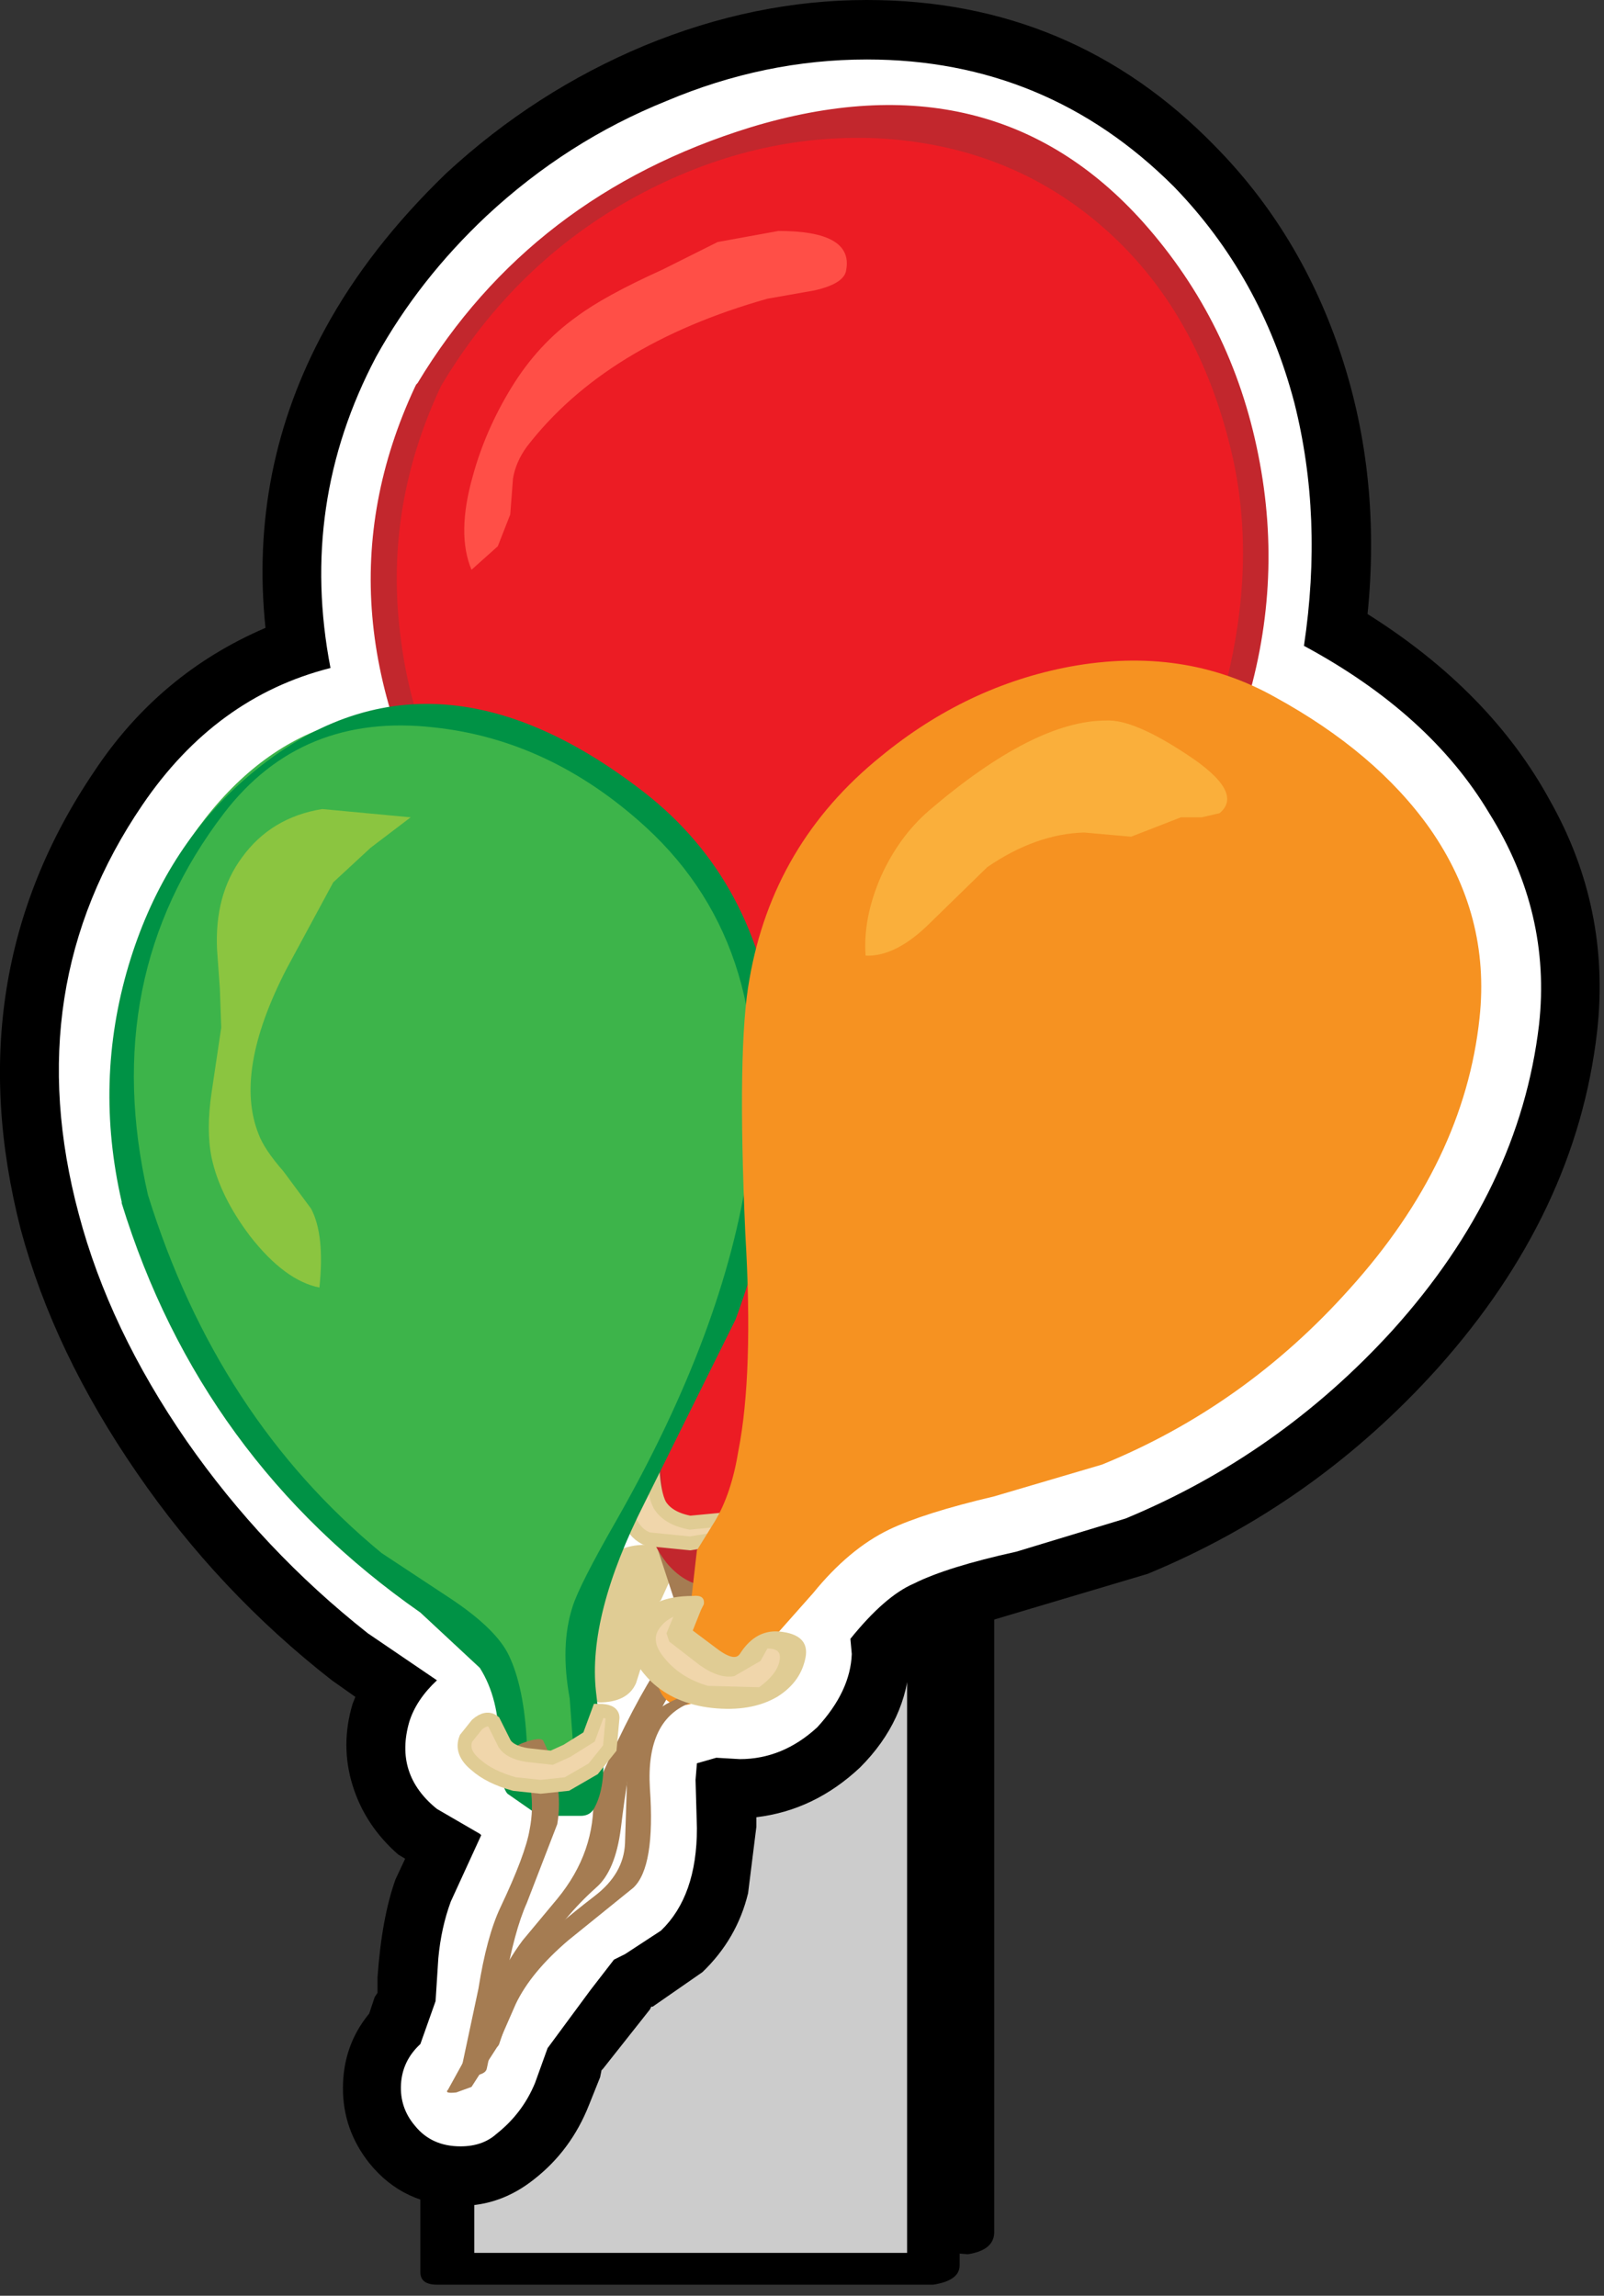 <?xml version="1.0" encoding="UTF-8"?>
<svg xmlns="http://www.w3.org/2000/svg" xmlns:xlink="http://www.w3.org/1999/xlink" width="232pt" height="332pt" viewBox="0 0 232 332" version="1.1">
<rect x="0" y="0" width="232" height="332" fill="#333333" stroke="none"/>
<g id="surface1">
<path style=" stroke:none;fill-rule:nonzero;fill:rgb(100%,100%,100%);fill-opacity:1;" d="M 139.801 323.199 L 69.602 323.199 L 69.602 204.602 L 139.801 204.602 L 139.801 323.199 "/>
<path style=" stroke:none;fill-rule:nonzero;fill:rgb(0%,0%,0%);fill-opacity:1;" d="M 143.801 204.199 L 143.801 322.801 C 143.801 324.535 142.535 325.602 140 326 L 137.398 325.801 L 69.199 325.801 C 66.801 325.801 65.602 325.066 65.602 323.602 L 65.602 204.801 C 65.602 204 66.133 203.266 67.199 202.602 L 70 201.801 L 140.199 201.801 C 142.602 201.801 143.801 202.602 143.801 204.199 M 136 207.199 L 73.398 207.199 L 73.398 320.602 L 136 320.602 L 136 207.199 "/>
<path style=" stroke:none;fill-rule:nonzero;fill:rgb(80%,80%,80%);fill-opacity:1;" d="M 135 328 L 64.801 328 L 64.801 209.398 L 135 209.398 L 135 328 "/>
<path style=" stroke:none;fill-rule:nonzero;fill:rgb(0%,0%,0%);fill-opacity:1;" d="M 138.801 209 L 138.801 327.602 C 138.801 329.066 137.535 330 135 330.398 L 63.199 330.398 C 61.602 330.398 60.801 329.801 60.801 328.602 L 60.801 209.801 C 60.801 208.867 61.535 208.133 63 207.602 L 66.199 207 L 136.398 207 C 138 207 138.801 207.668 138.801 209 M 68.602 325.801 L 131.199 325.801 L 131.199 211.801 L 68.602 211.801 L 68.602 325.801 "/>
<path style=" stroke:none;fill-rule:nonzero;fill:rgb(0%,0%,0%);fill-opacity:1;" d="M 175.801 21.199 C 184.066 29.602 190.133 39.668 194 51.398 C 197.867 63.133 199.133 75.602 197.801 88.801 C 209.668 96.266 218.465 105.266 224.199 115.801 C 230.066 126.199 232.332 137.332 231 149.199 C 229 166.668 221.332 182.867 208 197.801 C 196.133 211 182.133 220.934 166 227.602 L 149.199 232.602 L 135.801 236.602 C 134.602 237.266 133.199 238.398 131.602 240 C 131.332 245.867 128.934 251.066 124.398 255.602 C 120 259.734 115 262.133 109.398 262.801 L 109.398 264.199 L 108.199 273.801 C 107.133 278.199 104.934 282 101.602 285.199 L 94.398 290.199 L 94.199 290.199 L 94 290.602 L 87.199 299.199 L 87 299.398 L 86.801 300.398 L 85.199 304.398 C 83.465 308.801 80.801 312.398 77.199 315.199 C 74 317.734 70.465 319 66.602 319 C 61.133 319 56.734 316.934 53.398 312.801 C 50.867 309.602 49.602 306 49.602 302 C 49.602 297.867 50.867 294.266 53.398 291.199 L 54.199 288.801 L 54.602 288.199 L 54.602 286 C 55 280.266 55.867 275.535 57.199 271.801 L 58.602 268.801 L 57.602 268.199 C 54.398 265.398 52.199 262.066 51 258.199 C 49.801 254.332 49.801 250.398 51 246.398 L 51.398 245.398 L 48 243 C 37.066 234.465 27.668 224.465 19.801 213 C 11.801 201.398 6.199 189.668 3 177.801 C -3.266 153.398 0.266 131.332 13.602 111.602 C 19.867 102.133 28.133 95.199 38.398 90.801 C 36.801 75.465 39.668 61.066 47 47.602 C 51.266 39.734 57.133 32.199 64.602 25 C 73.133 17.133 82.668 11 93.199 6.602 C 103.867 2.199 114.602 0 125.398 0 C 145.266 0 162.066 7.066 175.801 21.199 "/>
<path style=" stroke:none;fill-rule:nonzero;fill:rgb(100%,100%,100%);fill-opacity:1;" d="M 54.398 51.602 C 58.535 44.133 63.867 37.332 70.398 31.199 C 78.133 24 86.801 18.465 96.398 14.602 C 105.867 10.602 115.535 8.602 125.398 8.602 C 142.734 8.602 157.535 14.734 169.801 27 C 178.199 35.668 184 46.066 187.199 58.199 C 190 69.266 190.465 81 188.602 93.398 C 200.734 99.934 209.668 108 215.398 117.602 C 221.398 127.199 223.801 137.398 222.602 148.199 C 220.734 164.066 213.668 178.801 201.398 192.398 C 190.465 204.398 177.602 213.465 162.801 219.602 L 147 224.398 C 140.332 225.867 135.398 227.398 132.199 229 C 129.398 230.199 126.332 232.867 123 237 L 123.199 239.199 C 123.066 242.801 121.398 246.332 118.199 249.801 C 114.867 252.867 111.133 254.398 107 254.398 L 103.602 254.199 L 100.801 255 L 100.602 257.398 L 100.801 264.398 C 100.801 270.934 99.066 275.867 95.602 279.199 L 90.398 282.602 L 88.801 283.398 L 85.398 287.801 L 79.199 296.199 L 77.398 301.199 C 76.199 304.133 74.332 306.602 71.801 308.602 C 70.465 309.801 68.734 310.398 66.602 310.398 C 63.801 310.398 61.602 309.398 60 307.398 C 58.535 305.668 57.867 303.668 58 301.398 C 58.133 299.133 59.066 297.199 60.801 295.602 L 63 289.398 L 63.398 283.199 C 63.668 280.266 64.266 277.535 65.199 275 L 69.602 265.398 L 69.398 265.199 L 63.199 261.602 C 59.066 258.266 57.734 254.066 59.199 249 C 59.867 246.867 61.199 244.867 63.199 243 L 53.199 236.199 C 43.066 228.199 34.332 218.934 27 208.398 C 19.535 197.602 14.332 186.668 11.398 175.602 C 5.535 153.734 8.602 134 20.602 116.398 C 27.668 106 36.734 99.398 47.801 96.602 C 44.734 80.734 46.934 65.734 54.398 51.602 "/>
<path style=" stroke:none;fill-rule:nonzero;fill:rgb(100%,100%,100%);fill-opacity:1;" d="M 92.602 227.801 L 92.801 227.801 L 93.199 228.398 L 91.801 229.199 L 92.602 227.801 "/>
<path style=" stroke:none;fill-rule:nonzero;fill:rgb(94.118%,83.922%,67.059%);fill-opacity:1;" d="M 93.801 226.398 L 94 226.602 L 92.602 230.801 C 90.465 232.398 89.398 234.465 89.398 237 L 89.801 239 L 88 243.801 L 87.602 243.801 L 87.199 241.199 L 86.602 236.801 L 87.602 233 L 91.801 225.602 L 93.801 226.398 "/>
<path style=" stroke:none;fill-rule:nonzero;fill:rgb(87.843%,80%,58.039%);fill-opacity:1;" d="M 97.602 227 L 95.602 231.398 C 93.734 233.266 93 235.133 93.398 237 L 93.398 239 L 92 243.398 C 91.199 245.266 89.398 246.199 86.602 246.199 L 86.199 246 C 84.734 246 83.934 245.602 83.801 244.801 L 82.801 240.199 C 82.398 238.332 82.398 236.801 82.801 235.602 L 88.199 225.398 C 89 224.199 90.602 223.535 93 223.398 L 95 223.602 L 97.199 224.801 C 97.867 225.199 98 225.934 97.602 227 "/>
<path style=" stroke:none;fill-rule:nonzero;fill:rgb(64.706%,48.627%,32.157%);fill-opacity:1;" d="M 95.602 219.801 L 98 220.199 L 101.199 227.602 C 102.535 230.801 102.801 233.332 102 235.199 L 96.801 245 L 91.398 254.801 C 91 255.734 90.465 258.934 89.801 264.398 C 89.266 268.535 88.066 271.398 86.199 273 C 79.934 278.602 75.266 286.133 72.199 295.602 C 71.934 296.266 71.133 296.668 69.801 296.801 C 68.602 296.934 68.066 296.668 68.199 296 C 70.332 289.465 72.801 284.332 75.602 280.602 L 80.602 274.602 C 84.332 270.066 86.066 265.066 85.801 259.602 C 89 252.133 91.934 246.266 94.602 242 C 97 238.266 98 234.801 97.602 231.602 L 94.199 221.199 C 93.934 220.535 94.398 220.066 95.602 219.801 "/>
<path style=" stroke:none;fill-rule:nonzero;fill:rgb(92.549%,10.98%,14.118%);fill-opacity:1;" d="M 163.801 33 C 176.199 45.668 182.066 62.066 181.398 82.199 C 180.734 101.133 174.734 117.801 163.398 132.199 C 160.066 136.602 154.734 141.602 147.398 147.199 L 130.602 161.398 C 125.535 166.734 121.535 174 118.602 183.199 L 115.398 194 C 114.199 198.398 113.734 202.133 114 205.199 C 114.668 210.801 113.867 216.266 111.602 221.602 C 108.934 228.398 104.934 230.133 99.602 226.801 C 96.398 225.066 94.535 221.535 94 216.199 L 93.602 206.199 L 92 195.801 L 91.199 185 L 91 174.199 C 90.465 165.668 89.066 158.332 86.801 152.199 C 84.398 145.535 80.602 139.133 75.398 133 C 65 120.734 58.535 108 56 94.801 C 53.332 81.066 55.332 68.066 62 55.801 C 65.465 49.398 70.199 43.266 76.199 37.398 C 88.867 25.668 103.266 19 119.398 17.398 C 137 15.668 151.801 20.867 163.801 33 "/>
<path style=" stroke:none;fill-rule:nonzero;fill:rgb(76.078%,15.294%,17.647%);fill-opacity:1;" d="M 182 65.801 C 184.535 78.465 183.801 91 179.801 103.398 C 175.535 116.465 170.602 126.199 165 132.602 L 148.398 147.199 C 140.801 153.066 135.398 157.934 132.199 161.801 C 126.602 168.734 122.602 176.535 120.199 185.199 C 119 189.734 117.602 198.266 116 210.801 C 114.801 220.266 112.602 225.867 109.398 227.602 C 104.066 230.535 99.734 230 96.398 226 C 93.734 222.535 92.199 217.734 91.801 211.602 L 90.801 187.398 L 87.801 163.199 C 86.332 156.535 83.266 149.602 78.602 142.398 L 65.801 123.398 C 51.801 100.199 49.867 77.734 60 56 L 60.199 55.602 L 60.398 55.398 C 71.332 37.266 87.398 24.934 108.602 18.398 C 131.934 11.332 150.867 15.934 165.398 32.199 C 173.934 41.801 179.465 53 182 65.801 M 127 20 C 115 19.465 103.332 22.266 92 28.398 C 80.266 34.801 70.867 43.934 63.801 55.801 C 58.199 67.668 56.266 79.934 58 92.602 C 59.602 105.133 64.668 116.602 73.199 127 C 79.465 135 84.066 142.199 87 148.602 C 90.602 156.465 92.602 164.801 93 173.602 C 93.133 180.398 94 191.066 95.602 205.602 L 95.602 212.199 C 95.734 215.934 96.066 218.465 96.602 219.801 C 106.465 223.398 111.465 221.734 111.602 214.801 C 112.535 204.934 113.398 197.535 114.199 192.602 C 115.668 184.332 118.133 177.332 121.602 171.602 C 125.332 165.465 132.465 158.133 143 149.602 C 153.668 140.934 160.867 133.734 164.602 128 C 170.602 118.535 174.867 108.734 177.398 98.602 C 180.199 87.266 180.535 76.602 178.398 66.602 C 175.199 52.066 168.734 40.668 159 32.398 C 150.066 24.801 139.398 20.668 127 20 "/>
<path style=" stroke:none;fill-rule:nonzero;fill:rgb(94.118%,83.922%,67.059%);fill-opacity:1;" d="M 113.602 221.199 L 106 222.199 L 99.801 223.199 L 93.801 222.602 C 92.602 222.199 91.668 221.266 91 219.801 C 90.066 218.332 89.867 217 90.398 215.801 L 92.602 214 L 94.398 212.602 C 94.535 214.867 94.867 216.535 95.398 217.602 C 96.199 218.934 97.668 219.801 99.801 220.199 L 110.398 219.199 C 110 217.734 108.867 216.734 107 216.199 C 108.066 214.066 109.734 213.066 112 213.199 C 114.398 213.199 116.133 214.332 117.199 216.602 C 118.133 218.867 116.934 220.398 113.602 221.199 "/>
<path style="fill:none;stroke-width:0.5;stroke-linecap:butt;stroke-linejoin:miter;stroke:rgb(87.843%,80%,58.039%);stroke-opacity:1;stroke-miterlimit:4;" d="M 29.3 54.15 C 29.033 53.583 28.6 53.3 28 53.3 C 27.434 53.267 27.017 53.517 26.75 54.05 C 27.217 54.184 27.5 54.434 27.6 54.8 L 24.95 55.05 C 24.417 54.95 24.05 54.733 23.85 54.4 C 23.717 54.134 23.634 53.717 23.6 53.15 L 23.15 53.5 L 22.6 53.95 C 22.467 54.25 22.517 54.583 22.75 54.95 C 22.917 55.316 23.15 55.55 23.45 55.65 L 24.95 55.8 L 26.5 55.55 L 28.4 55.3 C 29.233 55.1 29.533 54.717 29.3 54.15 Z M 29.3 54.15 " transform="matrix(4,0,0,4,0,0)"/>
<path style=" stroke:none;fill-rule:nonzero;fill:rgb(23.922%,70.588%,29.02%);fill-opacity:1;" d="M 108 139 C 113.734 154.602 111.066 175.734 100 202.398 C 97.199 209.465 92.066 219.133 84.602 231.398 C 83.398 233.668 82.867 235.867 83 238 L 84.398 245.199 C 85.332 255.734 85.266 261.066 84.199 261.199 C 79.398 262 76.398 261.066 75.199 258.398 C 74.668 257.332 74.332 253.934 74.199 248.199 C 74.066 243.535 72.332 239.801 69 237 L 58.398 229.602 C 49.332 222.398 41.398 214.066 34.602 204.602 C 27.398 194.332 22.398 183.934 19.602 173.398 C 14.398 154.332 17.066 136.934 27.602 121.199 C 38.535 105.332 53.199 99.934 71.602 105 C 89.332 109.801 101.465 121.133 108 139 "/>
<path style=" stroke:none;fill-rule:nonzero;fill:rgb(0%,57.255%,27.059%);fill-opacity:1;" d="M 93.199 114.602 C 104.133 123.133 110.465 134.934 112.199 150 C 113.668 162.668 111.734 176.266 106.398 190.801 L 93.199 217.398 C 87.734 228.199 85.398 237.266 86.199 244.602 L 87.199 253.199 C 87.465 256.668 87.066 259.398 86 261.398 C 85.602 262.199 84.934 262.602 84 262.602 L 78 262.602 L 73.398 259.398 C 72.602 258.465 72.199 256.133 72.199 252.398 C 72.199 247.867 71.266 244.133 69.398 241.199 L 60.801 233.199 C 39.602 218.398 25.199 198.668 17.602 174 L 17.602 173.801 C 14.934 162.199 15.266 150.801 18.602 139.602 C 21.801 128.934 27.133 120.199 34.602 113.398 C 52.199 97.535 71.734 97.934 93.199 114.602 M 93.398 119.602 C 84.199 111.199 74 106.398 62.801 105.199 C 50 103.734 39.867 107.867 32.398 117.602 C 20.266 133.465 16.602 151.867 21.398 172.801 C 28.066 194.266 39.332 211.535 55.199 224.602 L 65.199 231.199 C 69.602 234.133 72.398 236.867 73.602 239.398 C 75.066 242.465 75.934 246.668 76.199 252 C 81.668 259.332 83.934 259.934 83 253.801 L 82.398 245.602 C 81.465 240.535 81.602 236.133 82.801 232.398 C 83.465 230.266 85.602 226.066 89.199 219.801 C 99.602 201.535 105.934 184.602 108.199 169 C 111.266 147.934 106.332 131.465 93.398 119.602 "/>
<path style=" stroke:none;fill-rule:nonzero;fill:rgb(96.471%,57.255%,12.941%);fill-opacity:1;" d="M 184.398 100.801 C 194.133 106.133 201.602 112.465 206.801 119.801 C 212.668 128.199 215.066 137.332 214 147.199 C 212.535 161.066 206.266 174.133 195.199 186.398 C 185.066 197.734 173.133 206.199 159.398 211.801 L 143.801 216.398 C 137 218 131.934 219.602 128.602 221.199 C 124.734 223.066 121.066 226.133 117.602 230.398 L 108.199 241 C 100.734 247.668 96.332 248.398 95 243.199 C 94.602 241.602 95.199 239.535 96.801 237 L 100 231.199 L 100.801 224.199 L 103.398 220 C 105 217.332 106.133 213.934 106.801 209.801 C 108.266 202.332 108.602 191.867 107.801 178.398 C 107 160.398 107.199 148.133 108.398 141.602 C 110.668 128.535 117 117.801 127.398 109.398 C 135.668 102.602 144.801 98.266 154.801 96.398 C 165.734 94.398 175.602 95.867 184.398 100.801 "/>
<path style=" stroke:none;fill-rule:nonzero;fill:rgb(64.706%,48.627%,32.157%);fill-opacity:1;" d="M 76.398 251.801 C 77.734 251.398 78.465 251.398 78.602 251.801 C 80.602 255.934 81.266 259.934 80.602 263.801 L 76.199 275.199 C 75 277.867 73.934 281.801 73 287 L 70.398 299.199 C 70.266 299.734 69.602 300.066 68.398 300.199 L 66.602 299.801 L 69.199 287.602 C 70 282.535 71.066 278.602 72.398 275.801 C 74.801 270.734 76.199 267 76.602 264.602 C 77.398 260.602 76.801 256.668 74.801 252.801 C 74.535 252.535 75.066 252.199 76.398 251.801 "/>
<path style=" stroke:none;fill-rule:nonzero;fill:rgb(64.706%,48.627%,32.157%);fill-opacity:1;" d="M 100.801 245.199 C 101.465 245.465 101.199 245.801 100 246.199 C 95.602 247.801 93.602 251.934 94 258.602 C 94.535 266.199 93.734 271 91.602 273 L 82.199 280.602 C 78.602 283.668 76.066 286.734 74.602 289.801 L 71.801 296.199 L 68.199 301.801 L 66 302.602 C 64.801 302.734 64.398 302.602 64.801 302.199 L 68 296.398 L 70.801 290.602 L 79 280.199 C 79.535 279.398 81.867 277.398 86 274.199 C 88.801 272.066 90.266 269.535 90.398 266.602 L 90.801 254 C 91.734 249.867 94.332 247 98.602 245.398 L 100.801 245.199 "/>
<path style=" stroke:none;fill-rule:nonzero;fill:rgb(94.118%,83.922%,67.059%);fill-opacity:1;" d="M 67.398 251.398 L 69 249.398 C 69.934 248.602 70.734 248.465 71.398 249 L 72.199 250.602 L 73 252.199 C 73.535 253 74.602 253.535 76.199 253.801 L 79.801 254.199 L 82 253.199 L 85.199 251.199 L 86.602 247.398 C 87.934 247.398 88.602 247.734 88.602 248.398 L 88.199 252.801 L 85.801 255.801 L 82 258 L 78.199 258.398 L 74.398 258 C 72 257.332 70.133 256.398 68.801 255.199 C 67.332 254 66.867 252.734 67.398 251.398 "/>
<path style="fill:none;stroke-width:0.5;stroke-linecap:butt;stroke-linejoin:miter;stroke:rgb(87.843%,80%,58.039%);stroke-opacity:1;stroke-miterlimit:4;" d="M 17.2 63.8 C 17.533 64.1 18 64.333 18.6 64.5 L 19.55 64.6 L 20.5 64.5 L 21.45 63.95 L 22.05 63.2 L 22.15 62.1 C 22.15 61.934 21.983 61.85 21.65 61.85 L 21.3 62.8 L 20.5 63.3 L 19.95 63.55 L 19.05 63.45 C 18.65 63.384 18.384 63.25 18.25 63.05 L 18.05 62.65 L 17.85 62.25 C 17.684 62.116 17.483 62.15 17.25 62.35 L 16.85 62.85 C 16.717 63.184 16.833 63.5 17.2 63.8 Z M 17.2 63.8 " transform="matrix(4,0,0,4,0,0)"/>
<path style=" stroke:none;fill-rule:nonzero;fill:rgb(94.118%,83.922%,67.059%);fill-opacity:1;" d="M 111.199 237.199 C 114.668 236.801 115.668 238.199 114.199 241.398 C 112.602 244.465 110.199 246 107 246 L 101.398 245 C 98.867 244.332 97.066 243.465 96 242.398 C 93.066 240 92.133 237.668 93.199 235.398 C 94.266 233.133 96.535 232 100 232 L 99.602 232.398 L 98.199 236.398 L 101.801 239.199 C 103.668 240.535 104.934 241.199 105.602 241.199 C 106.934 241.332 108 240.734 108.801 239.398 C 109.602 237.934 110.398 237.199 111.199 237.199 "/>
<path style=" stroke:none;fill-rule:nonzero;fill:rgb(87.843%,80%,58.039%);fill-opacity:1;" d="M 112.398 245.398 C 109.867 246.867 106.734 247.398 103 247 C 99.398 246.602 96.465 245.332 94.199 243.199 C 91 240 90.266 237.066 92 234.398 C 93.465 232 96.199 230.801 100.199 230.801 C 101.398 230.668 101.934 231.066 101.801 232 L 101.398 232.801 L 100.199 235.801 L 103.398 238.199 C 105.266 239.668 106.465 240 107 239.199 C 108.602 236.668 110.668 235.602 113.199 236 C 116 236.398 117.066 237.801 116.398 240.199 C 115.867 242.332 114.535 244.066 112.398 245.398 M 110 240.199 L 106.199 242.398 C 104.734 242.668 103.066 242.133 101.199 240.801 L 96.801 237.398 L 96.398 236.199 L 97.398 233.801 C 96.602 234.199 96 234.668 95.602 235.199 C 94.535 236.398 94.602 237.801 95.801 239.398 C 97.398 241.535 99.602 243 102.398 243.801 L 109.801 244 C 111.801 242.535 112.801 241.066 112.801 239.602 C 112.801 238.801 112.199 238.398 111 238.398 L 110 240.199 "/>
<path style=" stroke:none;fill-rule:nonzero;fill:rgb(100%,30.98%,27.843%);fill-opacity:1;" d="M 122.398 39 C 122.266 40.332 120.734 41.332 117.801 42 L 111 43.199 C 95.398 47.602 83.801 54.734 76.199 64.602 C 75.133 66.066 74.465 67.602 74.199 69.199 L 73.801 74.398 L 72 79 L 68.199 82.398 C 66.734 78.934 66.801 74.398 68.398 68.801 C 69.602 64.398 71.465 60.133 74 56 C 76.535 51.867 79.668 48.465 83.398 45.801 C 86.066 43.801 90.199 41.535 95.801 39 L 103.801 35 L 112.602 33.398 C 119.801 33.398 123.066 35.266 122.398 39 "/>
<path style=" stroke:none;fill-rule:nonzero;fill:rgb(54.51%,77.255%,25.098%);fill-opacity:1;" d="M 46.602 117 L 59.398 118.199 L 53.602 122.602 L 48.199 127.602 L 41.398 140.199 C 36.332 150.066 35 158 37.398 164 C 37.934 165.465 39.133 167.266 41 169.398 L 45 174.801 C 46.332 177.332 46.734 181.133 46.199 186.199 C 42.867 185.535 39.535 183.066 36.199 178.801 C 33.266 174.934 31.398 171.133 30.602 167.398 C 30.066 164.734 30.066 161.602 30.602 158 L 32 148.602 L 31.801 143 L 31.398 137.398 C 31.133 132.066 32.332 127.602 35 124 C 37.801 120.133 41.668 117.801 46.602 117 "/>
<path style=" stroke:none;fill-rule:nonzero;fill:rgb(98.039%,68.627%,23.137%);fill-opacity:1;" d="M 171.801 109.199 C 177.266 112.801 178.801 115.602 176.398 117.602 L 173.801 118.199 L 170.801 118.199 L 167.199 119.602 L 163.602 121 L 156.801 120.398 C 152.133 120.535 147.465 122.199 142.801 125.398 L 134.602 133.398 C 131.266 136.734 128.133 138.332 125.199 138.199 C 124.934 134.602 125.668 130.801 127.398 126.801 C 129.133 122.934 131.465 119.734 134.398 117.199 C 144.535 108.535 153.066 104.199 160 104.199 C 162.668 104.066 166.602 105.734 171.801 109.199 "/>
</g>
</svg>
